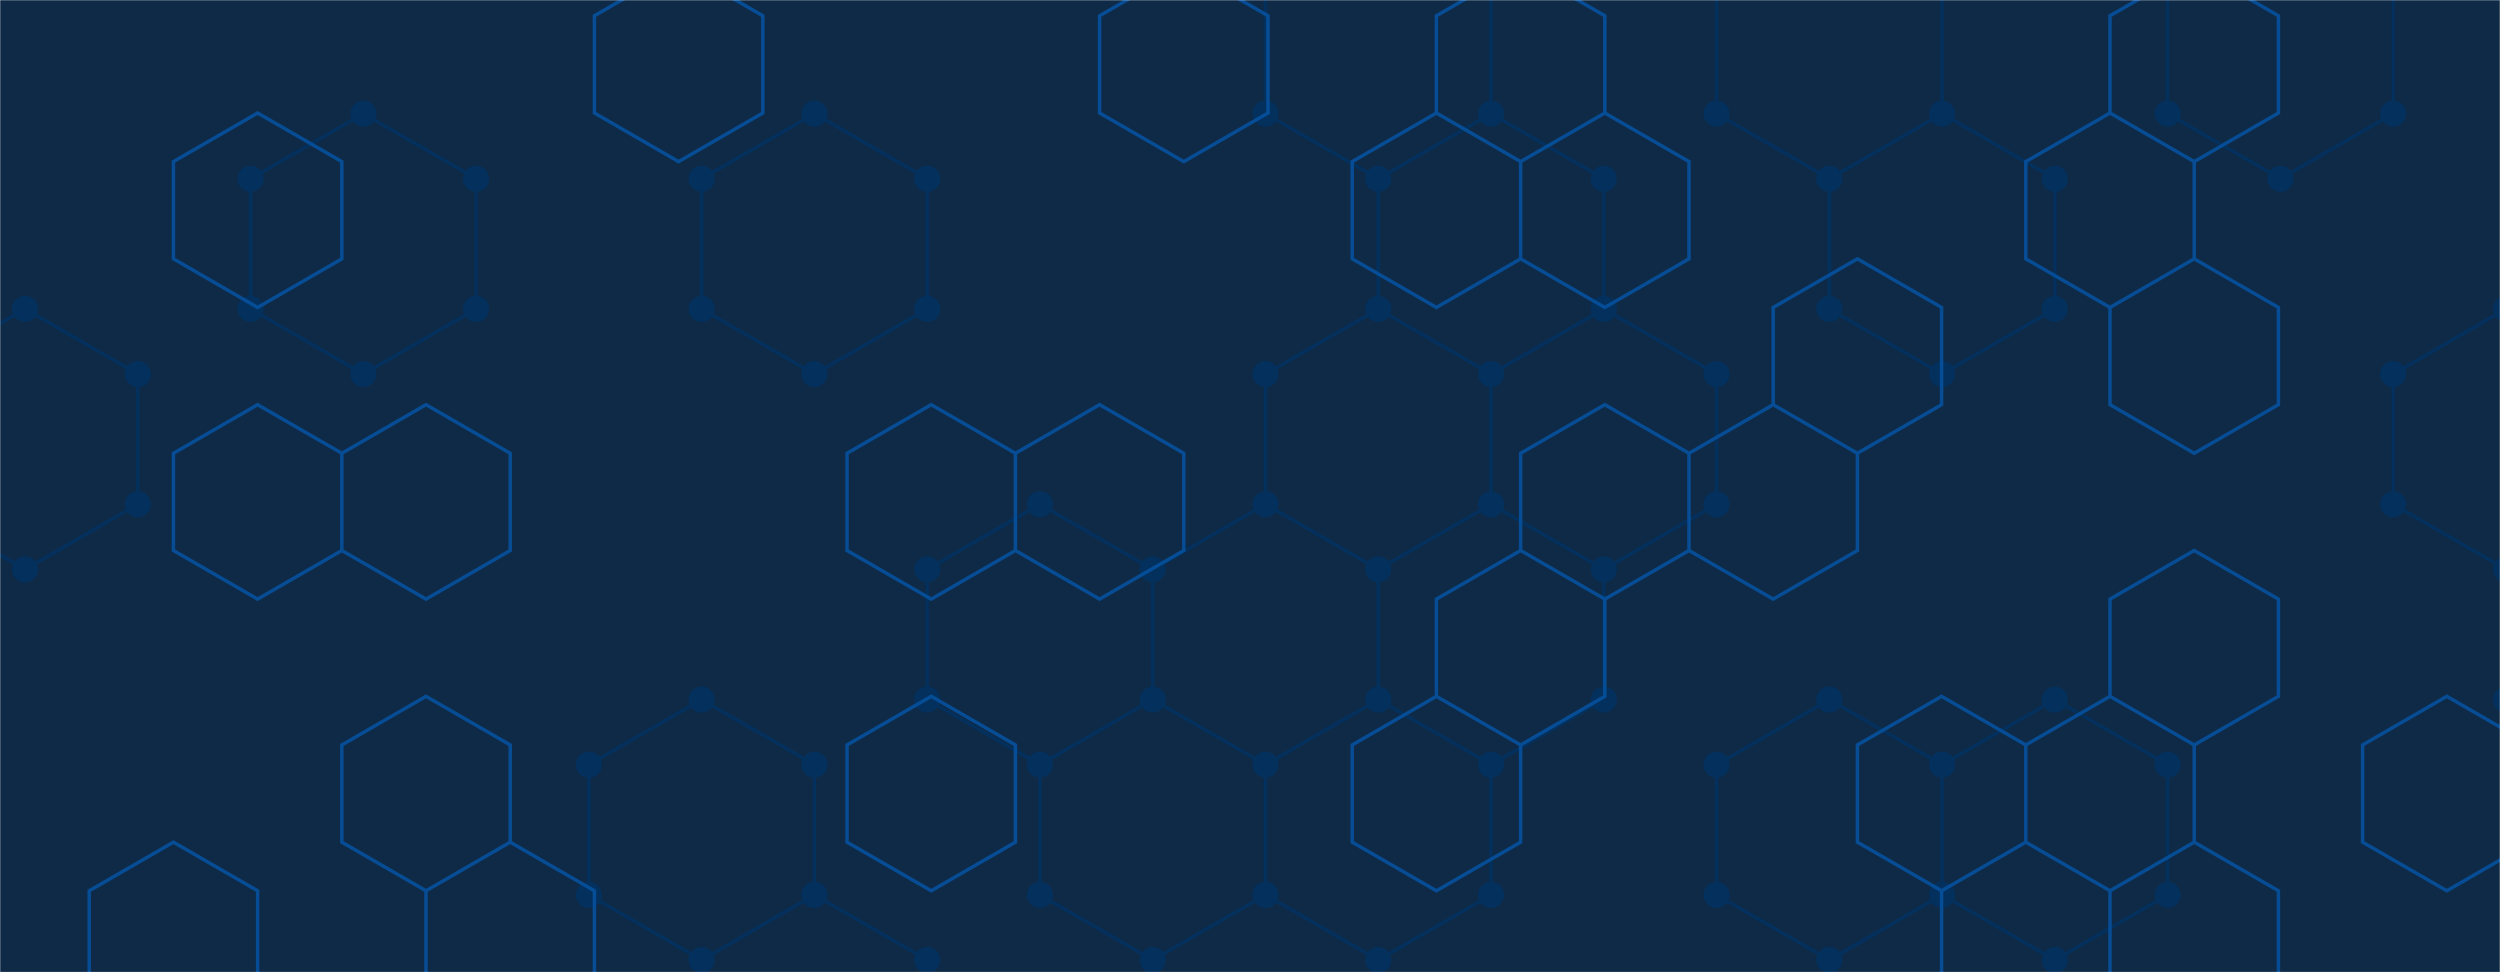 <svg xmlns="http://www.w3.org/2000/svg" version="1.1" xmlns:xlink="http://www.w3.org/1999/xlink" xmlns:svgjs="http://svgjs.dev/svgjs" width="1440" height="560" preserveAspectRatio="none" viewBox="0 0 1440 560"><g mask="url(&quot;#SvgjsMask1012&quot;)" fill="none"><rect width="1440" height="560" x="0" y="0" fill="#0e2a47"></rect><path d="M14.43 177.96L79.38 215.46L79.38 290.46L14.43 327.96L-50.52 290.46L-50.52 215.46zM209.29 65.46L274.25 102.96L274.25 177.96L209.29 215.46L144.34 177.96L144.34 102.96zM469.11 65.46L534.06 102.96L534.06 177.96L469.11 215.46L404.15 177.96L404.15 102.96zM404.15 402.96L469.11 440.46L469.11 515.46L404.15 552.96L339.2 515.46L339.2 440.46zM469.11 515.46L534.06 552.96L534.06 627.96L469.11 665.46L404.15 627.96L404.15 552.96zM599.01 290.46L663.97 327.96L663.97 402.96L599.01 440.46L534.06 402.96L534.06 327.96zM728.92 290.46L793.88 327.96L793.88 402.96L728.92 440.46L663.97 402.96L663.97 327.96zM663.97 402.96L728.92 440.46L728.92 515.46L663.97 552.96L599.01 515.46L599.01 440.46zM728.92 515.46L793.88 552.96L793.88 627.96L728.92 665.46L663.97 627.96L663.97 552.96zM793.87 -47.04L858.83 -9.54L858.83 65.46L793.87 102.96L728.92 65.46L728.92 -9.54zM858.83 65.46L923.78 102.96L923.78 177.96L858.83 215.46L793.87 177.96L793.87 102.96zM793.87 177.96L858.83 215.46L858.83 290.46L793.87 327.96L728.92 290.46L728.92 215.46zM858.83 290.46L923.78 327.96L923.78 402.96L858.83 440.46L793.87 402.96L793.87 327.96zM793.87 402.96L858.83 440.46L858.83 515.46L793.87 552.96L728.92 515.46L728.92 440.46zM923.78 177.96L988.74 215.46L988.74 290.46L923.78 327.96L858.83 290.46L858.83 215.46zM1053.69 -47.04L1118.64 -9.54L1118.64 65.46L1053.69 102.96L988.74 65.46L988.74 -9.54zM1118.64 65.46L1183.6 102.96L1183.6 177.96L1118.64 215.46L1053.69 177.96L1053.69 102.96zM1053.69 402.96L1118.64 440.46L1118.64 515.46L1053.69 552.96L988.74 515.46L988.74 440.46zM1183.6 402.96L1248.55 440.46L1248.55 515.46L1183.6 552.96L1118.64 515.46L1118.64 440.46zM1313.51 -47.04L1378.46 -9.54L1378.46 65.46L1313.51 102.96L1248.55 65.46L1248.55 -9.54zM1443.41 177.96L1508.37 215.46L1508.37 290.46L1443.41 327.96L1378.46 290.46L1378.46 215.46zM1508.37 290.46L1573.32 327.96L1573.32 402.96L1508.37 440.46L1443.41 402.96L1443.41 327.96z" stroke="#03305d" stroke-width="2"></path><path d="M6.93 177.96 a7.5 7.5 0 1 0 15 0 a7.5 7.5 0 1 0 -15 0zM71.88 215.46 a7.5 7.5 0 1 0 15 0 a7.5 7.5 0 1 0 -15 0zM71.88 290.46 a7.5 7.5 0 1 0 15 0 a7.5 7.5 0 1 0 -15 0zM6.93 327.96 a7.5 7.5 0 1 0 15 0 a7.5 7.5 0 1 0 -15 0zM-58.02 290.46 a7.5 7.5 0 1 0 15 0 a7.5 7.5 0 1 0 -15 0zM-58.02 215.46 a7.5 7.5 0 1 0 15 0 a7.5 7.5 0 1 0 -15 0zM201.79 65.46 a7.5 7.5 0 1 0 15 0 a7.5 7.5 0 1 0 -15 0zM266.75 102.96 a7.5 7.5 0 1 0 15 0 a7.5 7.5 0 1 0 -15 0zM266.75 177.96 a7.5 7.5 0 1 0 15 0 a7.5 7.5 0 1 0 -15 0zM201.79 215.46 a7.5 7.5 0 1 0 15 0 a7.5 7.5 0 1 0 -15 0zM136.84 177.96 a7.5 7.5 0 1 0 15 0 a7.5 7.5 0 1 0 -15 0zM136.84 102.96 a7.5 7.5 0 1 0 15 0 a7.5 7.5 0 1 0 -15 0zM461.61 65.46 a7.5 7.5 0 1 0 15 0 a7.5 7.5 0 1 0 -15 0zM526.56 102.96 a7.5 7.5 0 1 0 15 0 a7.5 7.5 0 1 0 -15 0zM526.56 177.96 a7.5 7.5 0 1 0 15 0 a7.5 7.5 0 1 0 -15 0zM461.61 215.46 a7.5 7.5 0 1 0 15 0 a7.5 7.5 0 1 0 -15 0zM396.65 177.96 a7.5 7.5 0 1 0 15 0 a7.5 7.5 0 1 0 -15 0zM396.65 102.96 a7.5 7.5 0 1 0 15 0 a7.5 7.5 0 1 0 -15 0zM396.65 402.96 a7.5 7.5 0 1 0 15 0 a7.5 7.5 0 1 0 -15 0zM461.61 440.46 a7.5 7.5 0 1 0 15 0 a7.5 7.5 0 1 0 -15 0zM461.61 515.46 a7.5 7.5 0 1 0 15 0 a7.5 7.5 0 1 0 -15 0zM396.65 552.96 a7.5 7.5 0 1 0 15 0 a7.5 7.5 0 1 0 -15 0zM331.7 515.46 a7.5 7.5 0 1 0 15 0 a7.5 7.5 0 1 0 -15 0zM331.7 440.46 a7.5 7.5 0 1 0 15 0 a7.5 7.5 0 1 0 -15 0zM526.56 552.96 a7.5 7.5 0 1 0 15 0 a7.5 7.5 0 1 0 -15 0zM526.56 627.96 a7.5 7.5 0 1 0 15 0 a7.5 7.5 0 1 0 -15 0zM461.61 665.46 a7.5 7.5 0 1 0 15 0 a7.5 7.5 0 1 0 -15 0zM396.65 627.96 a7.5 7.5 0 1 0 15 0 a7.5 7.5 0 1 0 -15 0zM591.51 290.46 a7.5 7.5 0 1 0 15 0 a7.5 7.5 0 1 0 -15 0zM656.47 327.96 a7.5 7.5 0 1 0 15 0 a7.5 7.5 0 1 0 -15 0zM656.47 402.96 a7.5 7.5 0 1 0 15 0 a7.5 7.5 0 1 0 -15 0zM591.51 440.46 a7.5 7.5 0 1 0 15 0 a7.5 7.5 0 1 0 -15 0zM526.56 402.96 a7.5 7.5 0 1 0 15 0 a7.5 7.5 0 1 0 -15 0zM526.56 327.96 a7.5 7.5 0 1 0 15 0 a7.5 7.5 0 1 0 -15 0zM721.42 290.46 a7.5 7.5 0 1 0 15 0 a7.5 7.5 0 1 0 -15 0zM786.38 327.96 a7.5 7.5 0 1 0 15 0 a7.5 7.5 0 1 0 -15 0zM786.38 402.96 a7.5 7.5 0 1 0 15 0 a7.5 7.5 0 1 0 -15 0zM721.42 440.46 a7.5 7.5 0 1 0 15 0 a7.5 7.5 0 1 0 -15 0zM721.42 515.46 a7.5 7.5 0 1 0 15 0 a7.5 7.5 0 1 0 -15 0zM656.47 552.96 a7.5 7.5 0 1 0 15 0 a7.5 7.5 0 1 0 -15 0zM591.51 515.46 a7.5 7.5 0 1 0 15 0 a7.5 7.5 0 1 0 -15 0zM786.38 552.96 a7.5 7.5 0 1 0 15 0 a7.5 7.5 0 1 0 -15 0zM786.38 627.96 a7.5 7.5 0 1 0 15 0 a7.5 7.5 0 1 0 -15 0zM721.42 665.46 a7.5 7.5 0 1 0 15 0 a7.5 7.5 0 1 0 -15 0zM656.47 627.96 a7.5 7.5 0 1 0 15 0 a7.5 7.5 0 1 0 -15 0zM786.37 -47.04 a7.5 7.5 0 1 0 15 0 a7.5 7.5 0 1 0 -15 0zM851.33 -9.54 a7.5 7.5 0 1 0 15 0 a7.5 7.5 0 1 0 -15 0zM851.33 65.46 a7.5 7.5 0 1 0 15 0 a7.5 7.5 0 1 0 -15 0zM786.37 102.96 a7.5 7.5 0 1 0 15 0 a7.5 7.5 0 1 0 -15 0zM721.42 65.46 a7.5 7.5 0 1 0 15 0 a7.5 7.5 0 1 0 -15 0zM721.42 -9.54 a7.5 7.5 0 1 0 15 0 a7.5 7.5 0 1 0 -15 0zM916.28 102.96 a7.5 7.5 0 1 0 15 0 a7.5 7.5 0 1 0 -15 0zM916.28 177.96 a7.5 7.5 0 1 0 15 0 a7.5 7.5 0 1 0 -15 0zM851.33 215.46 a7.5 7.5 0 1 0 15 0 a7.5 7.5 0 1 0 -15 0zM786.37 177.96 a7.5 7.5 0 1 0 15 0 a7.5 7.5 0 1 0 -15 0zM851.33 290.46 a7.5 7.5 0 1 0 15 0 a7.5 7.5 0 1 0 -15 0zM786.37 327.96 a7.5 7.5 0 1 0 15 0 a7.5 7.5 0 1 0 -15 0zM721.42 215.46 a7.5 7.5 0 1 0 15 0 a7.5 7.5 0 1 0 -15 0zM916.28 327.96 a7.5 7.5 0 1 0 15 0 a7.5 7.5 0 1 0 -15 0zM916.28 402.96 a7.5 7.5 0 1 0 15 0 a7.5 7.5 0 1 0 -15 0zM851.33 440.46 a7.5 7.5 0 1 0 15 0 a7.5 7.5 0 1 0 -15 0zM786.37 402.96 a7.5 7.5 0 1 0 15 0 a7.5 7.5 0 1 0 -15 0zM851.33 515.46 a7.5 7.5 0 1 0 15 0 a7.5 7.5 0 1 0 -15 0zM786.37 552.96 a7.5 7.5 0 1 0 15 0 a7.5 7.5 0 1 0 -15 0zM981.24 215.46 a7.5 7.5 0 1 0 15 0 a7.5 7.5 0 1 0 -15 0zM981.24 290.46 a7.5 7.5 0 1 0 15 0 a7.5 7.5 0 1 0 -15 0zM1046.19 -47.04 a7.5 7.5 0 1 0 15 0 a7.5 7.5 0 1 0 -15 0zM1111.14 -9.54 a7.5 7.5 0 1 0 15 0 a7.5 7.5 0 1 0 -15 0zM1111.14 65.46 a7.5 7.5 0 1 0 15 0 a7.5 7.5 0 1 0 -15 0zM1046.19 102.96 a7.5 7.5 0 1 0 15 0 a7.5 7.5 0 1 0 -15 0zM981.24 65.46 a7.5 7.5 0 1 0 15 0 a7.5 7.5 0 1 0 -15 0zM981.24 -9.54 a7.5 7.5 0 1 0 15 0 a7.5 7.5 0 1 0 -15 0zM1176.1 102.96 a7.5 7.5 0 1 0 15 0 a7.5 7.5 0 1 0 -15 0zM1176.1 177.96 a7.5 7.5 0 1 0 15 0 a7.5 7.5 0 1 0 -15 0zM1111.14 215.46 a7.5 7.5 0 1 0 15 0 a7.5 7.5 0 1 0 -15 0zM1046.19 177.96 a7.5 7.5 0 1 0 15 0 a7.5 7.5 0 1 0 -15 0zM1046.19 402.96 a7.5 7.5 0 1 0 15 0 a7.5 7.5 0 1 0 -15 0zM1111.14 440.46 a7.5 7.5 0 1 0 15 0 a7.5 7.5 0 1 0 -15 0zM1111.14 515.46 a7.5 7.5 0 1 0 15 0 a7.5 7.5 0 1 0 -15 0zM1046.19 552.96 a7.5 7.5 0 1 0 15 0 a7.5 7.5 0 1 0 -15 0zM981.24 515.46 a7.5 7.5 0 1 0 15 0 a7.5 7.5 0 1 0 -15 0zM981.24 440.46 a7.5 7.5 0 1 0 15 0 a7.5 7.5 0 1 0 -15 0zM1176.1 402.96 a7.5 7.5 0 1 0 15 0 a7.5 7.5 0 1 0 -15 0zM1241.05 440.46 a7.5 7.5 0 1 0 15 0 a7.5 7.5 0 1 0 -15 0zM1241.05 515.46 a7.5 7.5 0 1 0 15 0 a7.5 7.5 0 1 0 -15 0zM1176.1 552.96 a7.5 7.5 0 1 0 15 0 a7.5 7.5 0 1 0 -15 0zM1306.01 -47.04 a7.5 7.5 0 1 0 15 0 a7.5 7.5 0 1 0 -15 0zM1370.96 -9.54 a7.5 7.5 0 1 0 15 0 a7.5 7.5 0 1 0 -15 0zM1370.96 65.46 a7.5 7.5 0 1 0 15 0 a7.5 7.5 0 1 0 -15 0zM1306.01 102.96 a7.5 7.5 0 1 0 15 0 a7.5 7.5 0 1 0 -15 0zM1241.05 65.46 a7.5 7.5 0 1 0 15 0 a7.5 7.5 0 1 0 -15 0zM1241.05 -9.54 a7.5 7.5 0 1 0 15 0 a7.5 7.5 0 1 0 -15 0zM1435.91 177.96 a7.5 7.5 0 1 0 15 0 a7.5 7.5 0 1 0 -15 0zM1500.87 215.46 a7.5 7.5 0 1 0 15 0 a7.5 7.5 0 1 0 -15 0zM1500.87 290.46 a7.5 7.5 0 1 0 15 0 a7.5 7.5 0 1 0 -15 0zM1435.91 327.96 a7.5 7.5 0 1 0 15 0 a7.5 7.5 0 1 0 -15 0zM1370.96 290.46 a7.5 7.5 0 1 0 15 0 a7.5 7.5 0 1 0 -15 0zM1370.96 215.46 a7.5 7.5 0 1 0 15 0 a7.5 7.5 0 1 0 -15 0zM1565.82 327.96 a7.5 7.5 0 1 0 15 0 a7.5 7.5 0 1 0 -15 0zM1565.82 402.96 a7.5 7.5 0 1 0 15 0 a7.5 7.5 0 1 0 -15 0zM1500.87 440.46 a7.5 7.5 0 1 0 15 0 a7.5 7.5 0 1 0 -15 0zM1435.91 402.96 a7.5 7.5 0 1 0 15 0 a7.5 7.5 0 1 0 -15 0z" fill="#03305d"></path><path d="M148.39 65.09L196.89 93.09L196.89 149.09L148.39 177.09L99.89 149.09L99.89 93.09zM148.39 233.09L196.89 261.09L196.89 317.09L148.39 345.09L99.89 317.09L99.89 261.09zM99.89 485.09L148.39 513.09L148.39 569.09L99.89 597.09L51.39 569.09L51.39 513.09zM245.38 233.09L293.88 261.09L293.88 317.09L245.38 345.09L196.89 317.09L196.89 261.09zM245.38 401.09L293.88 429.09L293.88 485.09L245.38 513.09L196.89 485.09L196.89 429.09zM293.88 485.09L342.38 513.09L342.38 569.09L293.88 597.09L245.38 569.09L245.38 513.09zM390.88 -18.91L439.38 9.09L439.38 65.09L390.88 93.09L342.38 65.09L342.38 9.09zM439.38 569.09L487.88 597.09L487.88 653.09L439.38 681.09L390.88 653.09L390.88 597.09zM536.38 233.09L584.88 261.09L584.88 317.09L536.38 345.09L487.88 317.09L487.88 261.09zM536.38 401.09L584.88 429.09L584.88 485.09L536.38 513.09L487.88 485.09L487.88 429.09zM536.38 569.09L584.88 597.09L584.88 653.09L536.38 681.09L487.88 653.09L487.88 597.09zM633.37 233.09L681.87 261.09L681.87 317.09L633.37 345.09L584.88 317.09L584.88 261.09zM633.37 569.09L681.87 597.09L681.87 653.09L633.37 681.09L584.88 653.09L584.88 597.09zM681.87 -18.91L730.37 9.09L730.37 65.09L681.87 93.09L633.37 65.09L633.37 9.09zM827.37 65.09L875.87 93.09L875.87 149.09L827.37 177.09L778.87 149.09L778.87 93.09zM827.37 401.09L875.87 429.09L875.87 485.09L827.37 513.09L778.87 485.09L778.87 429.09zM875.87 -18.91L924.37 9.09L924.37 65.09L875.87 93.09L827.37 65.09L827.37 9.09zM924.37 65.09L972.87 93.09L972.87 149.09L924.37 177.09L875.87 149.09L875.87 93.09zM924.37 233.09L972.87 261.09L972.87 317.09L924.37 345.09L875.87 317.09L875.87 261.09zM875.87 317.09L924.37 345.09L924.37 401.09L875.87 429.09L827.37 401.09L827.37 345.09zM1021.36 233.09L1069.86 261.09L1069.86 317.09L1021.36 345.09L972.87 317.09L972.87 261.09zM1069.86 149.09L1118.36 177.09L1118.36 233.09L1069.86 261.09L1021.36 233.09L1021.36 177.09zM1118.36 401.09L1166.86 429.09L1166.86 485.09L1118.36 513.09L1069.86 485.09L1069.86 429.09zM1118.36 569.09L1166.86 597.09L1166.86 653.09L1118.36 681.09L1069.86 653.09L1069.86 597.09zM1215.36 65.09L1263.86 93.09L1263.86 149.09L1215.36 177.09L1166.86 149.09L1166.86 93.09zM1215.36 401.09L1263.86 429.09L1263.86 485.09L1215.36 513.09L1166.86 485.09L1166.86 429.09zM1166.86 485.09L1215.36 513.09L1215.36 569.09L1166.86 597.09L1118.36 569.09L1118.36 513.09zM1263.86 -18.91L1312.36 9.09L1312.36 65.09L1263.86 93.09L1215.36 65.09L1215.36 9.09zM1263.86 149.09L1312.36 177.09L1312.36 233.09L1263.86 261.09L1215.36 233.09L1215.36 177.09zM1263.86 317.09L1312.36 345.09L1312.36 401.09L1263.86 429.09L1215.36 401.09L1215.36 345.09zM1263.86 485.09L1312.36 513.09L1312.36 569.09L1263.86 597.09L1215.36 569.09L1215.36 513.09zM1312.36 569.09L1360.86 597.09L1360.86 653.09L1312.36 681.09L1263.86 653.09L1263.86 597.09zM1409.36 401.09L1457.85 429.09L1457.85 485.09L1409.36 513.09L1360.86 485.09L1360.86 429.09z" stroke="rgba(6, 80, 156, 0.93)" stroke-width="2"></path></g><defs><mask id="SvgjsMask1012"><rect width="1440" height="560" fill="#ffffff"></rect></mask></defs></svg>